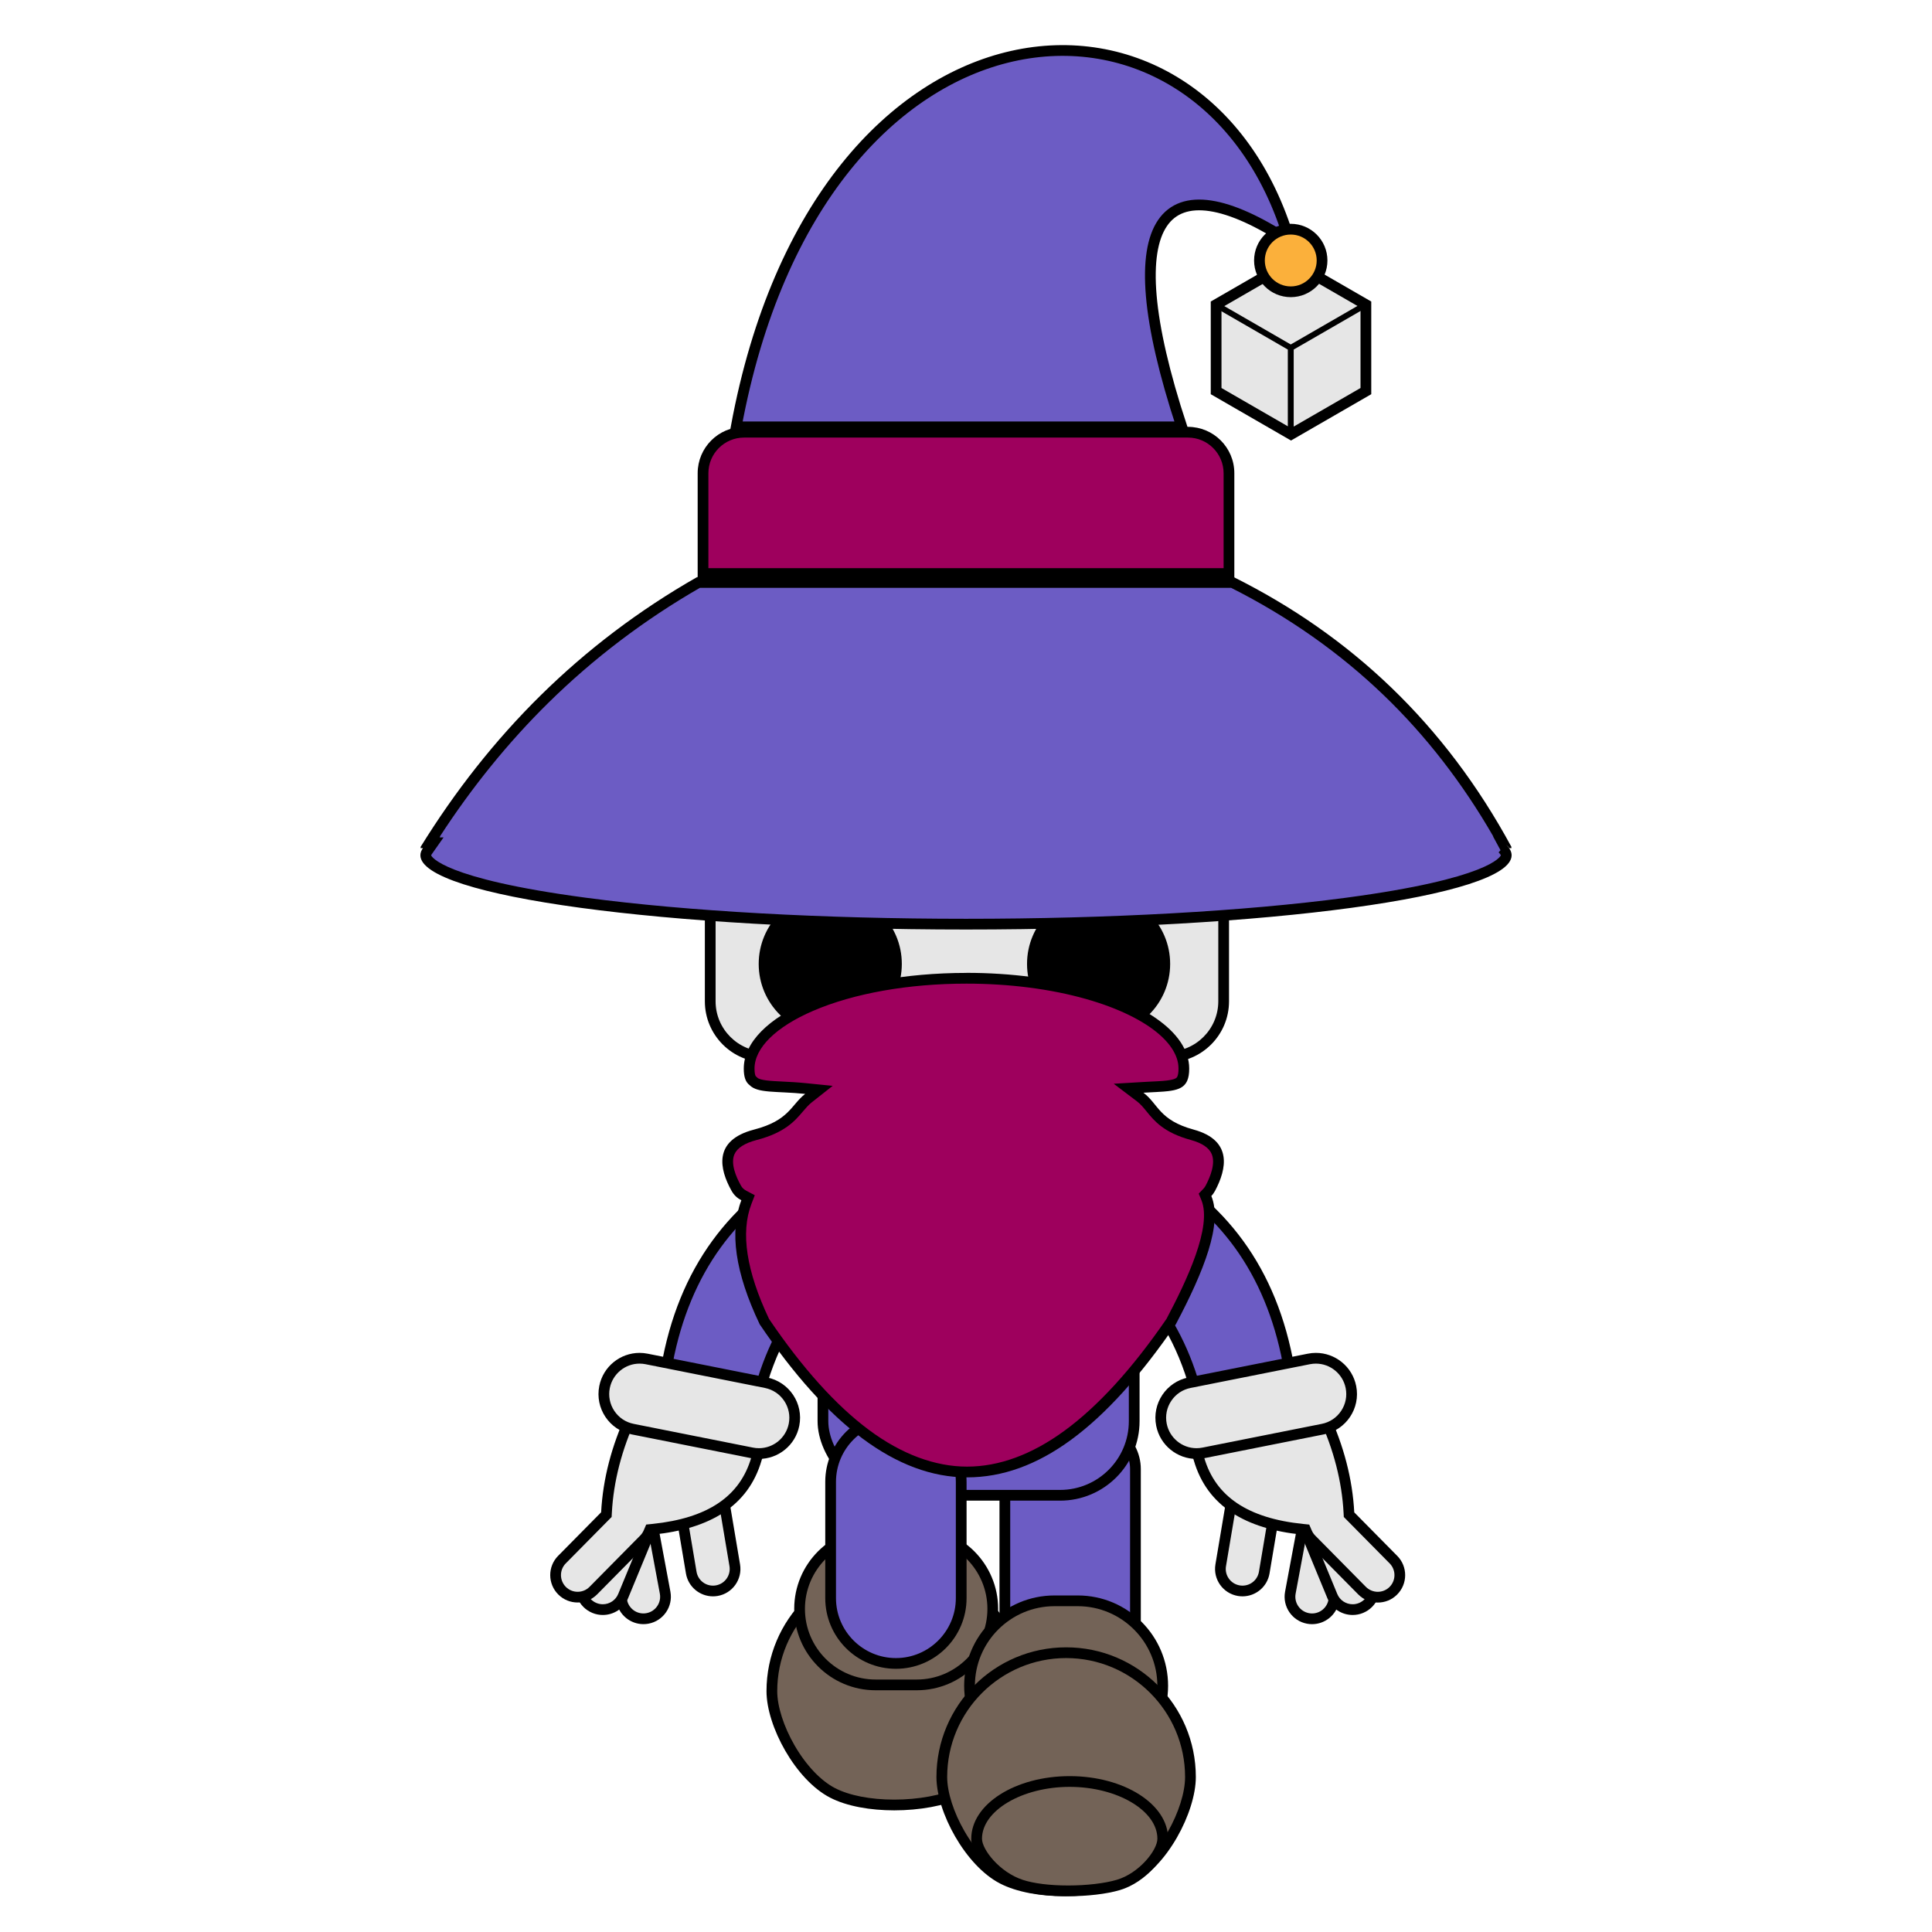 <?xml version="1.0" encoding="UTF-8"?><svg id="Back" xmlns="http://www.w3.org/2000/svg" viewBox="0 0 1080 1080"><defs><style>.cls-1,.cls-2,.cls-3{stroke-width:6px;}.cls-1,.cls-2,.cls-3,.cls-4{stroke:#000;stroke-miterlimit:10;}.cls-1,.cls-5,.cls-4{fill:#e6e6e6;}.cls-6{fill:#9e005d;}.cls-2,.cls-7{fill:#6c5cc4;}.cls-3{fill:#fbb03b;}.cls-8{fill:#736357;}.cls-4{stroke-width:3px;}</style></defs><g><path class="cls-8" d="M499.9,1009c-13.82,0-26.09-2.41-34.54-6.79-18.77-9.72-33.88-39.04-33.88-56.84,0-38.32,31.18-69.5,69.5-69.5s69.5,31.18,69.5,69.5c0,18.47-15.58,48.3-33.77,56.78-9.2,4.29-22.96,6.85-36.81,6.85Z"/><path d="M500.97,878.87c36.67,0,66.5,29.83,66.5,66.5,0,8.61-3.63,20.11-9.72,30.75-6.4,11.19-14.53,19.68-22.31,23.31-8.82,4.11-22.11,6.57-35.54,6.57s-25.24-2.35-33.16-6.46c-7.96-4.13-16.18-12.81-22.55-23.82-6.08-10.51-9.71-21.85-9.71-30.35,0-36.67,29.83-66.5,66.5-66.5m0-6h0c-40.04,0-72.5,32.46-72.5,72.5h0c0,19.61,16.2,49.5,35.5,59.5,9.4,4.87,22.61,7.13,35.92,7.13,14.03,0,28.17-2.51,38.08-7.13,19.3-9,35.5-39.89,35.5-59.5h0c0-40.04-32.46-72.5-72.5-72.5h0Z"/></g><g><path class="cls-8" d="M489.47,941.87c-23.43,0-42.5-19.07-42.5-42.5s19.07-42.5,42.5-42.5h23c23.43,0,42.5,19.07,42.5,42.5s-19.07,42.5-42.5,42.5h-23Z"/><path d="M512.47,859.87c21.78,0,39.5,17.72,39.5,39.5s-17.72,39.5-39.5,39.5h-23c-21.78,0-39.5-17.72-39.5-39.5s17.72-39.5,39.5-39.5h23m0-6h-23c-25.13,0-45.5,20.37-45.5,45.5s20.37,45.5,45.5,45.5h23c25.13,0,45.5-20.37,45.5-45.5s-20.37-45.5-45.5-45.5h0Z"/></g><g><path class="cls-5" d="M694.57,889.38c-.69,0-1.38-.06-2.06-.17-6.71-1.13-11.25-7.5-10.12-14.21l6.69-39.77c1-5.96,6.11-10.29,12.14-10.29,.69,0,1.38,.06,2.06,.17,3.25,.55,6.09,2.33,8,5.01,1.91,2.68,2.66,5.95,2.12,9.2l-6.69,39.78c-1,5.96-6.11,10.29-12.15,10.29Z"/><path d="M701.22,827.93h0c.52,0,1.05,.04,1.57,.13,2.46,.41,4.61,1.76,6.06,3.79,1.45,2.03,2.02,4.5,1.6,6.96l-.11,.66-6.47,38.46-.11,.66c-.76,4.51-4.62,7.79-9.19,7.79-.52,0-1.05-.04-1.57-.13-2.46-.41-4.61-1.76-6.06-3.79-1.45-2.03-2.02-4.5-1.6-6.96l.11-.66,6.47-38.46,.11-.66c.76-4.51,4.62-7.79,9.19-7.79m0-6c-7.35,0-13.84,5.3-15.1,12.79l-.11,.66-6.47,38.46-.11,.66c-1.4,8.35,4.23,16.26,12.58,17.66h0c.86,.14,1.72,.21,2.56,.21,7.35,0,13.84-5.3,15.1-12.79l.11-.66,6.47-38.46,.11-.66c1.4-8.35-4.23-16.26-12.58-17.66h0c-.86-.14-1.72-.21-2.56-.21h0Z"/></g><g><path class="cls-5" d="M398.55,889.38c-6.03,0-11.14-4.33-12.15-10.29l-6.69-39.78c-.55-3.25,.21-6.51,2.12-9.2,1.91-2.68,4.75-4.46,8-5.01,.68-.12,1.38-.17,2.06-.17,6.03,0,11.14,4.33,12.14,10.29l6.69,39.77c1.13,6.71-3.41,13.08-10.12,14.21-.68,.11-1.38,.17-2.06,.17h0Z"/><path d="M391.9,827.93c4.56,0,8.43,3.28,9.19,7.79l.11,.66,6.47,38.46,.11,.66c.41,2.46-.16,4.93-1.6,6.96-1.45,2.03-3.6,3.38-6.06,3.79-.52,.09-1.05,.13-1.57,.13-4.56,0-8.43-3.28-9.19-7.79l-.11-.66-6.47-38.46-.11-.66c-.41-2.46,.16-4.93,1.6-6.96,1.45-2.03,3.6-3.38,6.06-3.79,.52-.09,1.05-.13,1.57-.13m0-6c-.84,0-1.7,.07-2.56,.21h0c-8.35,1.4-13.98,9.31-12.58,17.66l.11,.66,6.47,38.46,.11,.66c1.26,7.49,7.75,12.79,15.1,12.79,.84,0,1.7-.07,2.56-.21h0c8.35-1.4,13.98-9.31,12.58-17.66l-.11-.66-6.47-38.46-.11-.66c-1.26-7.49-7.75-12.79-15.1-12.79h0Z"/></g><g><path class="cls-7" d="M598.22,947.87c-20.13,0-36.5-13.15-36.5-29.32v-97.36c0-16.17,16.37-29.32,36.5-29.32s36.5,13.15,36.5,29.32v97.36c0,16.17-16.37,29.32-36.5,29.32Z"/><path d="M598.22,794.87c18.47,0,33.5,11.81,33.5,26.32v97.36c0,14.51-15.03,26.32-33.5,26.32s-33.5-11.81-33.5-26.32v-97.36c0-14.51,15.03-26.32,33.5-26.32m0-6h0c-21.82,0-39.5,14.47-39.5,32.32v97.36c0,17.85,17.68,32.32,39.5,32.32h0c21.82,0,39.5-14.47,39.5-32.32v-97.36c0-17.85-17.68-32.32-39.5-32.32h0Z"/></g><rect class="cls-2" x="460.03" y="611.87" width="174" height="224" rx="41.43" ry="41.43"/><g><path class="cls-7" d="M500.82,929.87c-20.13,0-36.5-16.37-36.5-36.5v-65c0-20.13,16.37-36.5,36.5-36.5s36.5,16.37,36.5,36.5v65c0,20.13-16.37,36.5-36.5,36.5Z"/><path d="M500.82,794.87c18.47,0,33.5,15.03,33.5,33.5v65c0,18.47-15.03,33.5-33.5,33.5s-33.5-15.03-33.5-33.5v-65c0-18.47,15.03-33.5,33.5-33.5m0-6h0c-21.82,0-39.5,17.68-39.5,39.5v65c0,21.82,17.68,39.5,39.5,39.5h0c21.82,0,39.5-17.68,39.5-39.5v-65c0-21.82-17.68-39.5-39.5-39.5h0Z"/></g><g><path class="cls-7" d="M672.56,797c-7.89-51-34.49-88.66-79.15-112.06l47.74-33.76c43.99,24.06,69.91,60.75,79.18,112.04l-47.76,33.77Z"/><path d="M641.34,654.72c20.05,11.25,36.45,25.54,48.79,42.5,13.1,18.01,22.14,39.75,26.89,64.66l-42.29,29.9c-8.64-47.96-34.04-83.95-75.65-107.19l42.25-29.88m-.4-7.06l-53.33,37.71c46.34,22.7,75.37,60.39,82.67,116.92l53.33-37.71c-9.69-56.44-39.09-93.61-82.67-116.92h0Z"/></g><g><path class="cls-5" d="M733.45,904.92c-.76,0-1.52-.07-2.28-.21-3.24-.6-6.05-2.43-7.91-5.15s-2.56-6-1.95-9.23l7.39-39.65c1.09-5.84,6.18-10.08,12.11-10.08,.76,0,1.52,.07,2.28,.21,6.69,1.25,11.11,7.7,9.86,14.38l-7.39,39.65c-1.09,5.84-6.18,10.08-12.11,10.08Z"/><path d="M740.81,843.59h0c.57,0,1.15,.05,1.73,.16,2.45,.46,4.58,1.84,5.99,3.9,1.41,2.06,1.93,4.54,1.48,6.99l-.12,.66-7.15,38.34-.12,.66c-.82,4.42-4.68,7.63-9.16,7.63-.57,0-1.16-.05-1.73-.16-2.45-.46-4.58-1.84-5.99-3.9-1.41-2.06-1.93-4.54-1.48-6.99l.12-.66,7.15-38.34,.12-.66c.82-4.42,4.68-7.63,9.16-7.63m0-6c-7.24,0-13.68,5.15-15.06,12.53l-.12,.66-7.15,38.34-.12,.66c-1.55,8.32,3.94,16.33,12.26,17.88h0c.95,.18,1.9,.26,2.83,.26,7.24,0,13.68-5.15,15.06-12.53l.12-.66,7.15-38.34,.12-.66c1.55-8.32-3.94-16.33-12.26-17.88h0c-.95-.18-1.89-.26-2.83-.26h0Z"/></g><g><path class="cls-5" d="M756.15,899.77c-5.02,0-9.49-3-11.41-7.63l-15.38-37.28c-1.26-3.05-1.25-6.4,.01-9.44s3.64-5.41,6.68-6.67c1.51-.62,3.09-.94,4.7-.94,5.02,0,9.49,3,11.41,7.63l15.38,37.28c2.59,6.29-.41,13.51-6.7,16.11-1.51,.62-3.09,.94-4.7,.94Z"/><path d="M740.76,840.82h0c3.8,0,7.19,2.27,8.63,5.78l.25,.62,14.88,36.05,.25,.62c1.96,4.76-.31,10.22-5.07,12.19-1.14,.47-2.34,.71-3.55,.71-3.8,0-7.19-2.27-8.63-5.78l-.25-.62-14.88-36.05-.25-.62c-.95-2.3-.95-4.84,0-7.14,.96-2.3,2.75-4.09,5.06-5.04,1.14-.47,2.34-.71,3.55-.71m0-6c-1.95,0-3.93,.37-5.84,1.16h0c-7.83,3.23-11.56,12.19-8.33,20.02l.25,.62,14.88,36.05,.25,.62c2.44,5.92,8.16,9.49,14.18,9.49,1.95,0,3.93-.37,5.84-1.16h0c7.83-3.23,11.56-12.19,8.33-20.02l-.25-.62-14.88-36.05-.25-.62c-2.44-5.92-8.16-9.49-14.18-9.49h0Z"/></g><g><path class="cls-5" d="M770.18,892.84c-3.32,0-6.44-1.3-8.78-3.67l-28.34-28.7c-1.07-1.09-1.93-2.37-2.55-3.8l-.69-1.62-1.75-.18c-32.14-3.32-51.04-16.15-57.79-39.22l-.05-.15c-1.22-3.5-1.33-7.13-.3-10.21,.94-2.81,2.73-4.8,5.03-5.61l51.49-18c.75-.26,1.53-.39,2.34-.39,4.58,0,9.2,4.04,11.22,9.82l.05,.13,.06,.13c8.31,18.06,13,36.29,13.95,54.2l.06,1.14,24.83,25.14c2.31,2.34,3.58,5.45,3.56,8.74-.02,3.29-1.32,6.38-3.67,8.7-2.32,2.3-5.4,3.56-8.67,3.56Z"/><path d="M728.79,784.28c2.74,0,6.61,2.74,8.39,7.81l.09,.27,.12,.26c8.15,17.71,12.75,35.57,13.68,53.1l.12,2.28,1.6,1.62,23.56,23.85,.47,.47c3.62,3.66,3.58,9.58-.08,13.2-1.76,1.74-4.09,2.69-6.56,2.69s-4.87-.99-6.64-2.77l-.47-.47-27.41-27.75-.47-.47c-.81-.82-1.46-1.79-1.93-2.88l-1.39-3.24-3.51-.36c-30.79-3.18-48.85-15.31-55.22-37.08l-.04-.15-.05-.15c-.99-2.84-1.1-5.85-.29-8.27,.37-1.11,1.27-3.06,3.17-3.73l51.49-18c.43-.15,.88-.22,1.35-.22m0-6c-1.12,0-2.24,.18-3.33,.56l-51.49,18c-6.61,2.31-9.55,11.1-6.57,19.64,7.48,25.57,28.93,38.12,60.36,41.37,.73,1.71,1.78,3.32,3.17,4.73l.47,.47,27.41,27.75,.47,.47c3,3.04,6.95,4.56,10.91,4.56s7.79-1.47,10.77-4.42h0c6.02-5.95,6.08-15.66,.13-21.68l-.47-.47-23.56-23.85c-1-18.85-5.93-37.26-14.22-55.29-2.49-7.13-8.34-11.83-14.05-11.83h0Z"/></g><g><path class="cls-5" d="M668.85,812.55c-9.5,0-17.74-6.77-19.59-16.1-2.15-10.82,4.9-21.37,15.71-23.52l66.69-13.27c1.3-.26,2.62-.39,3.93-.39,9.5,0,17.73,6.77,19.59,16.1,2.15,10.82-4.9,21.37-15.71,23.52l-66.69,13.27c-1.3,.26-2.62,.39-3.93,.39Z"/><path d="M735.59,762.27c8.07,0,15.07,5.76,16.65,13.69,.89,4.45-.02,8.99-2.54,12.76s-6.36,6.34-10.82,7.23l-66.69,13.27c-1.1,.22-2.23,.33-3.34,.33-8.07,0-15.07-5.76-16.65-13.69-.89-4.45,.02-8.99,2.54-12.76,2.52-3.78,6.36-6.34,10.82-7.23l66.69-13.27c1.1-.22,2.23-.33,3.34-.33m0-6c-1.49,0-3,.15-4.51,.45l-66.69,13.27c-12.46,2.48-20.55,14.59-18.07,27.04h0c2.18,10.94,11.78,18.52,22.53,18.52,1.49,0,3-.15,4.51-.45l66.69-13.27c12.46-2.48,20.55-14.59,18.07-27.04h0c-2.18-10.94-11.78-18.52-22.53-18.52h0Z"/></g><g><path class="cls-7" d="M372.8,763.22c9.27-51.3,35.19-87.98,79.18-112.04l47.74,33.76c-44.66,23.4-71.27,61.06-79.15,112.06l-47.76-33.77Z"/><path d="M451.78,654.72l42.25,29.88c-41.61,23.24-67.01,59.23-75.65,107.19l-42.29-29.9c4.75-24.91,13.79-46.65,26.89-64.66,12.34-16.96,28.74-31.25,48.79-42.5m.4-7.06c-43.59,23.3-72.98,60.48-82.67,116.92l53.33,37.71c7.3-56.53,36.34-94.22,82.67-116.92l-53.33-37.71h0Z"/></g><g><path class="cls-5" d="M359.67,904.92c-5.93,0-11.02-4.24-12.11-10.08l-7.39-39.65c-1.25-6.68,3.18-13.14,9.86-14.38,.75-.14,1.52-.21,2.28-.21,5.93,0,11.02,4.24,12.11,10.08l7.39,39.65c.6,3.24-.09,6.52-1.95,9.23s-4.67,4.55-7.91,5.15c-.75,.14-1.52,.21-2.28,.21h0Z"/><path d="M352.31,843.59c4.48,0,8.33,3.21,9.16,7.63l.12,.65,7.15,38.34,.12,.66c.46,2.45-.07,4.93-1.48,6.99-1.41,2.06-3.54,3.44-5.99,3.9-.57,.11-1.15,.16-1.73,.16-4.48,0-8.33-3.21-9.16-7.63l-.12-.66-7.15-38.34-.12-.66c-.46-2.45,.07-4.93,1.48-6.99,1.41-2.06,3.54-3.44,5.99-3.9,.57-.11,1.15-.16,1.73-.16m0-6c-.93,0-1.88,.09-2.83,.26h0c-8.33,1.55-13.82,9.56-12.26,17.88l.12,.66,7.15,38.34,.12,.66c1.37,7.38,7.82,12.53,15.06,12.53,.93,0,1.88-.09,2.83-.26h0c8.32-1.55,13.82-9.56,12.26-17.88l-.12-.66-7.15-38.34-.12-.66c-1.37-7.38-7.82-12.53-15.06-12.53h0Z"/></g><g><path class="cls-5" d="M336.97,899.77c-1.61,0-3.19-.32-4.7-.94-6.29-2.59-9.29-9.82-6.7-16.11l15.38-37.28c1.91-4.64,6.39-7.63,11.41-7.63,1.61,0,3.19,.31,4.7,.94,3.05,1.26,5.42,3.62,6.68,6.67,1.27,3.04,1.27,6.39,.01,9.44l-15.38,37.28c-1.91,4.64-6.39,7.63-11.41,7.63h0Z"/><path d="M352.36,840.82c1.22,0,2.41,.24,3.55,.71,4.76,1.96,7.03,7.43,5.07,12.19l-.25,.62-14.88,36.05-.25,.62c-1.45,3.51-4.84,5.78-8.63,5.78-1.22,0-2.41-.24-3.55-.71-2.3-.95-4.1-2.74-5.06-5.04-.96-2.3-.96-4.84,0-7.14l.25-.62,14.88-36.05,.25-.62c1.45-3.51,4.84-5.78,8.63-5.78m0-6c-6.02,0-11.74,3.57-14.18,9.49l-.25,.62-14.88,36.05-.25,.62c-3.23,7.83,.5,16.79,8.33,20.02h0c1.91,.79,3.89,1.16,5.84,1.16,6.02,0,11.74-3.57,14.18-9.49l.25-.62,14.88-36.05,.25-.62c3.23-7.83-.5-16.79-8.33-20.02h0c-1.91-.79-3.89-1.16-5.84-1.16h0Z"/></g><g><path class="cls-5" d="M322.94,892.84c-3.27,0-6.34-1.26-8.67-3.56-2.34-2.31-3.65-5.4-3.67-8.7-.02-3.29,1.24-6.4,3.56-8.74l24.83-25.14,.06-1.14c.95-17.91,5.64-36.14,13.95-54.2l.06-.13,.05-.13c2.02-5.78,6.63-9.82,11.22-9.82,.8,0,1.59,.13,2.34,.39l51.49,18c2.3,.8,4.09,2.8,5.03,5.61,1.03,3.08,.92,6.71-.3,10.21l-.05,.15c-6.74,23.07-25.65,35.9-57.79,39.22l-1.75,.18-.69,1.62c-.62,1.44-1.47,2.72-2.55,3.81l-28.34,28.69c-2.34,2.37-5.45,3.67-8.78,3.67h0Z"/><path d="M364.33,784.28c.47,0,.92,.08,1.35,.22l51.49,18c1.9,.66,2.8,2.62,3.17,3.73,.81,2.42,.7,5.43-.29,8.27l-.05,.15-.04,.15c-6.36,21.77-24.42,33.9-55.22,37.08l-3.51,.36-1.39,3.24c-.47,1.09-1.12,2.06-1.93,2.88l-.47,.47-27.41,27.75-.47,.47c-1.77,1.79-4.13,2.77-6.64,2.77s-4.8-.96-6.56-2.69c-3.66-3.62-3.7-9.54-.08-13.2l.47-.47,23.56-23.85,1.6-1.62,.12-2.28c.93-17.53,5.53-35.39,13.68-53.1l.12-.26,.09-.27c1.77-5.07,5.64-7.81,8.39-7.81m0-6c-5.71,0-11.56,4.69-14.05,11.83-8.3,18.03-13.22,36.44-14.22,55.29l-23.56,23.85-.47,.47c-5.95,6.02-5.89,15.73,.13,21.68h0c2.99,2.95,6.88,4.42,10.77,4.42s7.91-1.52,10.91-4.56l.47-.47,27.41-27.75,.47-.47c1.39-1.41,2.44-3.02,3.17-4.73,31.43-3.25,52.88-15.79,60.36-41.37,2.98-8.53,.04-17.33-6.57-19.64l-51.49-18c-1.09-.38-2.2-.56-3.33-.56h0Z"/></g><g><path class="cls-5" d="M424.27,812.55c-1.31,0-2.63-.13-3.93-.39l-66.69-13.27c-10.82-2.15-17.87-12.7-15.71-23.52,1.86-9.33,10.09-16.1,19.59-16.1,1.31,0,2.63,.13,3.93,.39l66.69,13.27c5.24,1.04,9.76,4.06,12.73,8.5,2.97,4.44,4.03,9.77,2.99,15.01-1.86,9.33-10.09,16.1-19.59,16.1h0Z"/><path d="M357.53,762.27c1.11,0,2.24,.11,3.34,.33l66.69,13.27c4.45,.89,8.3,3.45,10.82,7.23,2.52,3.78,3.42,8.31,2.54,12.76-1.58,7.93-8.58,13.69-16.65,13.69-1.11,0-2.24-.11-3.34-.33l-66.69-13.27c-4.45-.89-8.3-3.45-10.82-7.23-2.52-3.78-3.42-8.31-2.54-12.76,1.58-7.93,8.58-13.69,16.65-13.69m0-6c-10.75,0-20.36,7.57-22.53,18.52-2.48,12.46,5.61,24.57,18.07,27.04l66.69,13.27c1.51,.3,3.02,.45,4.51,.45,10.75,0,20.36-7.57,22.53-18.52h0c2.48-12.46-5.61-24.57-18.07-27.04l-66.69-13.27c-1.51-.3-3.02-.45-4.51-.45h0Z"/></g><g><rect class="cls-5" x="397.03" y="303.87" width="287" height="287" rx="31.13" ry="31.13"/><path d="M652.89,306.87c15.51,0,28.14,12.62,28.14,28.14v224.73c0,15.51-12.62,28.14-28.14,28.14h-224.73c-15.51,0-28.14-12.62-28.14-28.14v-224.73c0-15.51,12.62-28.14,28.14-28.14h224.73m0-6h-224.73c-18.85,0-34.14,15.28-34.14,34.14v224.73c0,18.85,15.28,34.14,34.14,34.14h224.73c18.85,0,34.14-15.28,34.14-34.14v-224.73c0-18.85-15.28-34.14-34.14-34.14h0Z"/></g><circle cx="464.12" cy="448.09" r="40"/><circle cx="464.12" cy="357.34" r="40"/><circle cx="464.12" cy="538.84" r="40"/><circle cx="614.12" cy="448.09" r="40"/><circle cx="614.12" cy="357.34" r="40"/><circle cx="614.12" cy="538.84" r="40"/><polygon class="cls-1" points="679.82 218.63 679.82 170.29 721.68 146.13 763.54 170.29 763.54 218.63 721.68 242.79 679.82 218.63"/><path class="cls-4" d="M679.54,170.21v48.5l.07,.04,41.93,24.21,.07-.04,41.93-24.21v-48.5l-.07-.04-41.93-24.21-.07,.04-41.93,24.21Zm42-23.92l41.57,24-41.57,24-41.57-24,41.57-24Zm41.72,72.25l-41.57,24v-48l41.57-24v48Zm-83.43,0v-48l41.57,24v48l-41.57-24Z"/><g><path class="cls-7" d="M540,516.61c-81.34,0-157.79-4.31-215.26-12.13-64.02-8.71-86.74-19.65-86.74-26.37,0-.7,.28-1.44,.87-2.28l3.32-4.72h-1.81l.31-.5h-.27c38.96-61.51,89.4-110.27,150.03-145h298.49c32.47,16.29,61.64,36.77,86.7,60.89,24.9,23.96,46.52,52.24,64.29,84.11h-.25l1.29,2.37-1.19,1.33c1.47,1.39,2.22,2.66,2.22,3.79,0,6.72-22.72,17.66-86.74,26.37-57.48,7.82-133.93,12.13-215.26,12.13Z"/><path d="M688.22,328.61c31.95,16.1,60.65,36.3,85.34,60.06,23.52,22.63,44.09,49.16,61.22,78.94h-.14l4.16,7.67-1.08,1.22c.97,.92,1.22,1.47,1.27,1.62-.28,.72-6.5,13.07-86.55,23.72-57.06,7.59-132.51,11.77-212.44,11.77s-155.37-4.18-212.44-11.77c-80.51-10.71-86.34-23.14-86.56-23.71,.03-.07,.1-.26,.32-.57l6.64-9.45h-2.19l.31-.5h-.19c17.95-27.65,38.32-52.75,60.65-74.74,25.2-24.81,53.69-46.42,84.69-64.26h296.98m1.42-6H389.65c-65.28,37.24-115.97,88.39-154.65,151h.31c-.1,.17-.21,.33-.31,.5h1.42c-.93,1.32-1.42,2.65-1.42,4,0,22.92,136.55,41.5,305,41.5s305-18.58,305-41.5c0-2.03-1.09-4.02-3.16-5.98,.78,.65,1.42,1.31,1.89,1.98h1.27c-.09-.17-.19-.33-.28-.5h.28c-37.48-69.28-90.15-118.44-155.35-151h0Z"/></g><g><path class="cls-6" d="M393,320.61v-56.08c0-12.64,10.28-22.92,22.92-22.92h248.15c12.64,0,22.92,10.28,22.92,22.92v56.08H393Z"/><path d="M664.08,244.61c10.99,0,19.92,8.94,19.92,19.92v53.08H396v-53.08c0-10.99,8.94-19.92,19.92-19.92h248.15m0-6h-248.15c-14.32,0-25.92,11.61-25.92,25.92v59.08h300v-59.08c0-14.32-11.61-25.92-25.92-25.92h0Z"/></g><path class="cls-2" d="M411.54,238.61h249.07c-39.5-119.81-9.34-149.44,60.43-103.5C673.04-27.89,458.04-12.89,411.54,238.61Z"/><circle class="cls-3" cx="721.54" cy="145.61" r="17.5"/><g><path class="cls-6" d="M540.6,822.87c-37.44,0-75.56-28.28-113.32-84.04-13.1-27.57-16.49-50.04-10.07-66.79l.95-2.48-2.34-1.25c-1.99-1.06-3.28-2.31-4.32-4.18-3.17-5.7-6.39-13.79-3.73-20,1.92-4.48,6.79-7.77,14.49-9.78,14.81-3.85,19.82-9.74,24.24-14.93,1.71-2.01,3.33-3.91,5.45-5.58l5.83-4.6-7.38-.75c-4.96-.5-9.34-.72-13.2-.91-7.94-.4-13.68-.68-16.05-3.12l-.16-.16-.18-.14c-.88-.67-2.04-2.1-2.04-6.81,0-12.83,12.63-25.61,34.65-35.07,23.15-9.95,53.99-15.43,86.85-15.43,24.12,0,47.47,3,67.51,8.66l.12,.03c2.25,.64,4.49,1.32,6.65,2.02,1.09,.36,2.16,.72,3.21,1.08,2.08,.73,4.12,1.49,6.09,2.27l.18,.07c1.96,.79,3.86,1.6,5.66,2.42l.12,.06c.86,.39,1.71,.79,2.54,1.2l.17,.08c1.71,.84,3.37,1.7,4.95,2.59l.29,.16c1.57,.89,3.08,1.79,4.48,2.69l.14,.09c.71,.46,1.33,.87,1.93,1.29l.29,.2c1.3,.91,2.55,1.84,3.73,2.79l.34,.28c.52,.42,1.02,.85,1.52,1.29l.11,.1c.58,.51,1.1,.99,1.6,1.48l.24,.24c.42,.41,.82,.81,1.21,1.22l.3,.31c.89,.95,1.72,1.93,2.47,2.9l.28,.37c.3,.4,.6,.82,.88,1.23l.17,.25c.32,.48,.63,.97,.92,1.46l.18,.31c.23,.4,.44,.79,.65,1.19l.19,.38c.24,.48,.46,.96,.66,1.45l.03,.07c.2,.48,.37,.96,.53,1.44l.13,.4c.13,.4,.24,.8,.35,1.19l.09,.32c.12,.49,.22,.98,.3,1.47l.05,.34c.06,.4,.11,.79,.15,1.19l.04,.41c.04,.5,.06,1,.06,1.5,0,1.21-.08,2.3-.23,3.24-.14,.85-.34,1.6-.6,2.22-.3,.72-.69,1.31-1.19,1.78-.25,.24-.52,.44-.83,.64-.32,.2-.69,.39-1.1,.56-.65,.27-1.38,.5-2.26,.69-.87,.19-1.85,.35-3,.49-.76,.09-1.56,.17-2.39,.23-1.89,.15-4.05,.26-6.32,.37l-2.58,.13c-.74,.04-1.5,.08-2.28,.13l-8.1,.48,6.47,4.9c2.38,1.8,4.09,3.91,5.89,6.13,4.22,5.21,9.01,11.11,23.19,14.98,7.17,1.96,11.75,5.16,13.64,9.51,2.72,6.28-.38,14.52-3.46,20.33-.48,.9-1.02,1.66-1.64,2.31l-1.35,1.41,.74,1.81c6.59,16.04-8.04,47.05-19.67,69.04-38.24,55.8-76.63,84.1-114.08,84.1h0Z"/><path d="M540.28,549.86c23.85,0,46.91,2.96,66.71,8.55l.1,.03c2.19,.62,4.36,1.28,6.43,1.95l.05,.02,.12,.04c1.04,.34,2.08,.69,3.12,1.05,2.02,.71,4.02,1.45,5.97,2.23l.16,.07c1.9,.76,3.76,1.56,5.55,2.37l.08,.04c.83,.38,1.66,.77,2.48,1.17l.09,.04,.08,.04c1.64,.8,3.26,1.65,4.8,2.51l.29,.16c1.52,.85,2.98,1.73,4.33,2.6l.08,.05,.13,.08c.59,.39,1.19,.79,1.78,1.19l.13,.09,.15,.1c1.24,.87,2.44,1.76,3.56,2.67l.32,.26c.52,.42,1,.83,1.46,1.24l.13,.11c.49,.43,.99,.89,1.48,1.37l.09,.09,.14,.14c.38,.37,.76,.76,1.14,1.15l.08,.08,.19,.2c.82,.88,1.59,1.79,2.28,2.69l.25,.33c.28,.38,.56,.76,.81,1.14l.12,.17,.03,.04c.29,.43,.57,.87,.83,1.32l.05,.09,.1,.19c.2,.35,.4,.71,.57,1.06l.06,.11,.12,.23c.23,.47,.42,.87,.57,1.24l.02,.04v.03l.02,.03c.15,.37,.3,.78,.47,1.25,.03,.1,.07,.2,.1,.31l.02,.05c.11,.35,.21,.69,.3,1.03l.06,.24v.03c.11,.42,.2,.84,.27,1.25v.08l.04,.23c.05,.33,.09,.68,.12,1.01v.08c.02,.09,.03,.19,.03,.28,.04,.5,.05,.91,.05,1.28,0,1.06-.06,1.99-.19,2.76-.1,.62-.24,1.13-.41,1.54-.19,.45-.37,.65-.5,.77-.1,.09-.21,.18-.36,.27-.18,.12-.4,.23-.66,.33-.47,.2-1.06,.38-1.76,.53-.76,.17-1.64,.31-2.7,.44-.68,.08-1.43,.15-2.28,.22-1.85,.15-3.97,.25-6.23,.36-.84,.04-1.71,.08-2.6,.13-.75,.04-1.52,.08-2.3,.13l-16.22,.96,12.95,9.81c2.09,1.58,3.61,3.46,5.38,5.63,4.29,5.28,9.62,11.86,24.73,15.98,6.24,1.71,10.17,4.33,11.67,7.8,2.24,5.19-.59,12.51-3.36,17.74-.35,.65-.73,1.19-1.16,1.64l-2.7,2.82,1.49,3.61c6.1,14.84-8.13,44.9-19.47,66.35-19.13,27.89-38.4,49-57.26,62.73-18.16,13.22-36.41,19.92-54.25,19.92s-36.59-6.91-54.91-20.55c-18.44-13.72-37.21-34.58-55.79-61.99-12.66-26.7-15.98-48.31-9.88-64.22l1.9-4.95-4.68-2.49c-1.48-.79-2.35-1.62-3.11-2.99-2.84-5.11-5.77-12.27-3.6-17.36,1.53-3.59,5.74-6.29,12.49-8.05,15.72-4.09,21.29-10.63,25.77-15.89,1.68-1.98,3.14-3.68,5.02-5.17l11.65-9.19-14.77-1.49c-5.04-.51-9.45-.73-13.35-.92-6.43-.32-12.5-.62-14.04-2.21l-.31-.32-.36-.27c-.4-.3-.86-1.64-.86-4.43,0-11.57,11.97-23.35,32.83-32.32,22.78-9.79,53.21-15.18,85.67-15.18m0-6c-68.76,0-124.5,23.95-124.5,53.5,0,4.77,1.07,7.56,3.22,9.2,4.56,4.71,14.84,3.3,31.1,4.93-8.02,6.33-8.93,14.85-28.58,19.96-23.14,6.02-19.26,22.2-12.62,34.14,1.41,2.54,3.22,4.14,5.53,5.37-6.66,17.36-3.61,40.26,10.26,69.35,37.95,56.11,76.57,85.55,115.93,85.55s77.03-27.68,116.66-85.55c15.83-29.91,26.23-56.28,19.87-71.74,.8-.83,1.5-1.8,2.13-2.98,6.33-11.94,10.03-28.11-12.03-34.14-19.38-5.29-19.64-14.23-28.06-20.61,.77-.05,1.53-.09,2.26-.13,3.36-.18,6.36-.3,8.98-.51,.88-.07,1.71-.15,2.51-.24,1.19-.14,2.29-.32,3.3-.54,1.01-.23,1.93-.5,2.76-.85,.55-.23,1.07-.49,1.54-.79,.47-.3,.91-.63,1.3-1.01,.79-.75,1.42-1.67,1.89-2.8,.35-.84,.62-1.81,.79-2.9,.18-1.1,.26-2.33,.26-3.71,0-.58-.03-1.15-.07-1.72-.01-.16-.03-.32-.04-.48-.04-.45-.1-.91-.17-1.36-.02-.13-.04-.26-.06-.39-.1-.56-.21-1.12-.35-1.68-.03-.12-.06-.24-.1-.36-.12-.45-.25-.9-.39-1.35-.05-.15-.1-.31-.15-.46-.18-.54-.38-1.08-.6-1.62,0-.01,0-.03-.01-.04-.23-.55-.48-1.1-.75-1.65-.07-.14-.14-.28-.22-.43-.23-.44-.46-.88-.71-1.32-.07-.11-.13-.23-.19-.34-.32-.54-.65-1.07-1.01-1.61-.06-.09-.12-.18-.19-.27-.31-.45-.63-.9-.96-1.34-.1-.13-.19-.26-.29-.39-.81-1.06-1.7-2.1-2.66-3.13-.1-.11-.21-.22-.31-.33-.42-.44-.84-.87-1.29-1.3-.09-.09-.17-.17-.26-.26-.53-.51-1.09-1.02-1.66-1.53-.05-.05-.11-.09-.16-.14-.52-.46-1.06-.91-1.61-1.36-.12-.09-.23-.19-.35-.28-1.23-.99-2.53-1.97-3.9-2.92-.1-.07-.2-.14-.3-.21-.63-.43-1.27-.86-1.92-1.29-.08-.05-.15-.1-.23-.15-1.48-.95-3.02-1.88-4.64-2.78-.1-.06-.2-.11-.3-.17-1.63-.91-3.33-1.8-5.09-2.66-.06-.03-.12-.06-.19-.09-.85-.42-1.72-.83-2.61-1.23-.04-.02-.08-.04-.12-.06-1.86-.85-3.79-1.67-5.77-2.47-.07-.03-.13-.05-.2-.08-2-.8-4.06-1.57-6.19-2.31h-.03c-1.07-.38-2.16-.75-3.26-1.11h0c-2.2-.72-4.46-1.41-6.77-2.06-.04-.01-.08-.02-.12-.03-19.62-5.54-43.09-8.77-68.33-8.77h0Z"/></g><g><path class="cls-8" d="M589.47,989.87c-26.19,0-47.5-21.31-47.5-47.5s21.31-47.5,47.5-47.5h13c26.19,0,47.5,21.31,47.5,47.5s-21.31,47.5-47.5,47.5h-13Z"/><path d="M602.47,897.87c24.54,0,44.5,19.96,44.5,44.5s-19.96,44.5-44.5,44.5h-13c-24.54,0-44.5-19.96-44.5-44.5s19.96-44.5,44.5-44.5h13m0-6h-13c-27.89,0-50.5,22.61-50.5,50.5s22.61,50.5,50.5,50.5h13c27.89,0,50.5-22.61,50.5-50.5s-22.61-50.5-50.5-50.5h0Z"/></g><g><path class="cls-8" d="M594.9,1057c-13.82,0-26.09-2.41-34.54-6.79-18.77-9.72-33.88-39.04-33.88-56.84,0-38.32,31.18-69.5,69.5-69.5s69.5,31.18,69.5,69.5c0,18.47-15.58,48.3-33.77,56.78-9.2,4.29-22.96,6.85-36.81,6.85Z"/><path d="M595.97,926.87c36.67,0,66.5,29.83,66.5,66.5,0,8.61-3.63,20.11-9.72,30.75-6.4,11.19-14.53,19.68-22.31,23.31-8.82,4.11-22.11,6.57-35.54,6.57s-25.24-2.35-33.16-6.46c-7.96-4.13-16.18-12.81-22.55-23.82-6.08-10.51-9.71-21.85-9.71-30.35,0-36.67,29.83-66.5,66.5-66.5m0-6h0c-40.04,0-72.5,32.46-72.5,72.5h0c0,19.61,16.2,49.5,35.5,59.5,9.4,4.87,22.61,7.13,35.92,7.13,14.03,0,28.17-2.51,38.08-7.13,19.3-9,35.5-39.89,35.5-59.5h0c0-40.04-32.46-72.5-72.5-72.5h0Z"/></g><g><path class="cls-8" d="M597.16,1057c-10.54,0-19.89-1.17-26.33-3.29-13.4-4.41-24.88-17.91-24.88-25.86,0-17.63,23.34-31.98,52.02-31.98s52.02,14.35,52.02,31.98c0,8.15-11.67,21.94-24.8,25.83-7,2.08-17.49,3.32-28.05,3.32Z"/><path d="M597.97,998.87c26.57,0,49.02,13.27,49.02,28.98,0,6.41-10.15,19.25-22.65,22.96-6.74,2-16.91,3.19-27.19,3.19s-19.33-1.14-25.39-3.14c-13.02-4.29-22.82-16.92-22.82-23.01,0-15.71,22.45-28.98,49.02-28.98m0-6h0c-30.39,0-55.02,15.66-55.02,34.98,0,9.46,12.3,23.88,26.94,28.71,7.13,2.35,17.16,3.44,27.26,3.44,10.65,0,21.38-1.21,28.9-3.44,14.65-4.34,26.94-19.25,26.94-28.71,0-19.32-24.64-34.98-55.02-34.98h0Z"/></g></svg>